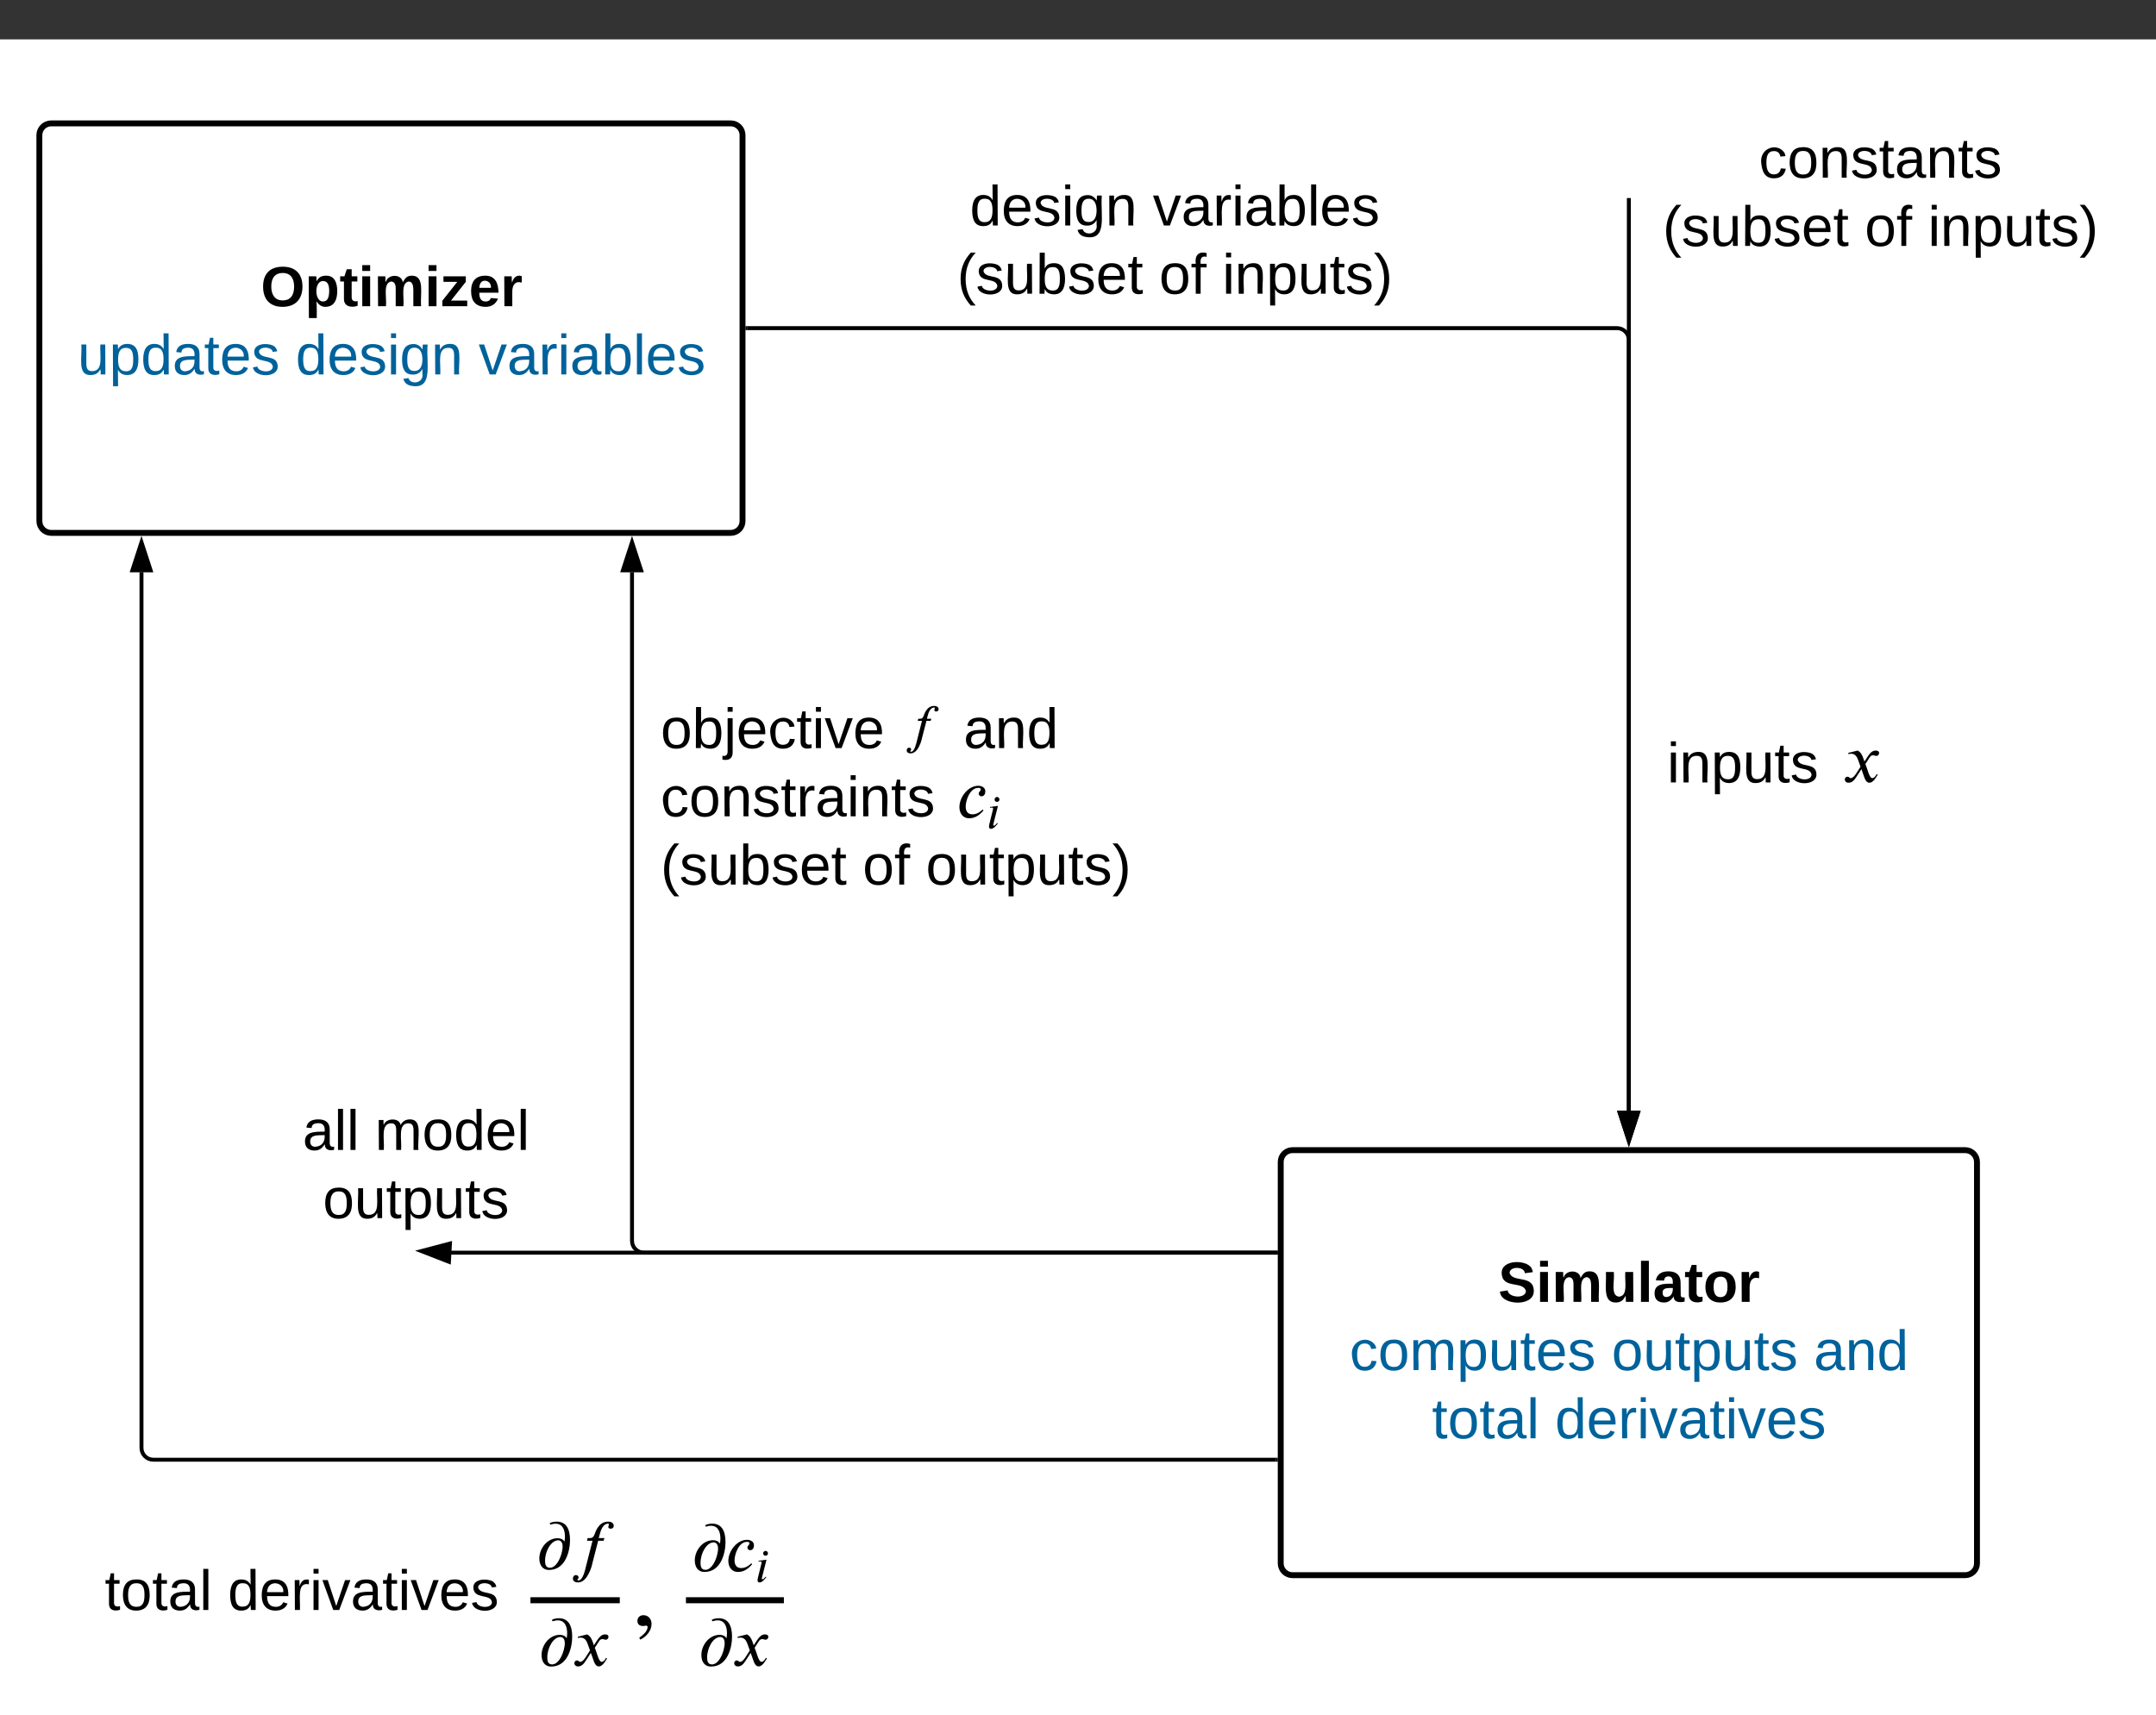 <svg xmlns="http://www.w3.org/2000/svg" xmlns:xlink="http://www.w3.org/1999/xlink" xmlns:lucid="lucid" width="1095.44" height="871.64"><rect width="100%" height="100%" fill="#333333" stroke="none"/><g transform="translate(1602.56 20)" lucid:page-tab-id="0_0"><path d="M-1696 0H64v1360h-1760z" fill="#fff"/><path d="M-1582.56 48.7c0-3.32 2.7-6 6-6h345.27c3.33 0 6 2.68 6 6V244.8c0 3.3-2.67 6-6 6h-345.26c-3.3 0-6-2.7-6-6z" stroke="#000" stroke-width="3" fill-opacity="0"/><use xlink:href="#a" transform="matrix(1,0,0,1,-1570.56,54.691) translate(100.475 80.924)"/><use xlink:href="#b" transform="matrix(1,0,0,1,-1570.56,54.691) translate(7.469 115.59)"/><use xlink:href="#c" transform="matrix(1,0,0,1,-1570.56,54.691) translate(118.21 115.59)"/><use xlink:href="#d" transform="matrix(1,0,0,1,-1570.56,54.691) translate(211.216 115.59)"/><path d="M-951.84 570.48c0-3.3 2.68-6 6-6h341.76c3.3 0 6 2.7 6 6v204c0 3.3-2.7 6-6 6h-341.76c-3.32 0-6-2.7-6-6z" stroke="#000" stroke-width="3" fill-opacity="0"/><use xlink:href="#e" transform="matrix(1,0,0,1,-939.842,576.48) translate(98.515 65.111)"/><use xlink:href="#f" transform="matrix(1,0,0,1,-939.842,576.48) translate(23.003 99.778)"/><use xlink:href="#g" transform="matrix(1,0,0,1,-939.842,576.48) translate(156.133 99.778)"/><use xlink:href="#h" transform="matrix(1,0,0,1,-939.842,576.48) translate(258.849 99.778)"/><use xlink:href="#i" transform="matrix(1,0,0,1,-939.842,576.48) translate(64.852 134.444)"/><use xlink:href="#j" transform="matrix(1,0,0,1,-939.842,576.48) translate(127.364 134.444)"/><path d="M-1222.8 146.76h441.84c3.3 0 6 2.68 6 6v391.72" stroke="#000" stroke-width="2" fill="none"/><path d="M-1222.76 147.76h-1.03v-2h1.04"/><path d="M-774.96 559.74l-4.64-14.26h9.27z" stroke="#000" stroke-width="2"/><path d="M-954.34 616.58h-321.1c-3.3 0-6-2.68-6-6V270.82" stroke="#000" stroke-width="2" fill="none"/><path d="M-953.34 617.58h-1.03v-2h1.03"/><path d="M-1281.44 255.56l4.64 14.26h-9.27z" stroke="#000" stroke-width="2"/><path d="M-774.96 81.64v462.84M-774.96 81.67v-1.03" stroke="#000" stroke-width="2" fill="none"/><path d="M-774.96 559.74l-4.64-14.26h9.27z" stroke="#000" stroke-width="2"/><path d="M-1339.2 748.46h141.13v83.18h-141.12z" fill-opacity="0"/><path d="M-1333.05 794.75h45.4v-3.06h-45.4zM-1322.93 754.82l-.36-.72c1.02-.62 2.32-.83 3.55-.83 4.56 0 6.8 3.25 6.8 9.4 0 5.35-2.2 15.15-10.67 15.15-3.54 0-4.92-2.8-4.92-5.86 0-5.1 4.02-10.27 9.3-10.27 1.15 0 2.7.4 3.47 1.73.14-.8.25-1.67.25-2.54 0-3.2-1.05-6.55-4.74-6.55-.97 0-1.77.18-2.67.47m6.22 11.06c0-2.35-1.24-3.1-2.22-3.1-3.58 0-6.7 5.38-6.7 10.4 0 1.38.16 3.55 2.43 3.55 2.8 0 4.93-3.6 5.94-7.3.33-1.2.55-2.43.55-3.55M-1304 761.62h1.35c2.28 0 2.1-2.8 3.65-5.1 1.12-1.7 2.68-3.25 5.43-3.25 1.8 0 2.85.86 2.85 2.13 0 1-.76 1.45-1.48 1.45-1 0-1.27-.4-1.27-.9s.33-1.06.33-1.35c0-.18-.1-.3-.54-.3-1.8 0-3.22 1.97-3.98 4.8l-.7 2.52h2.9l-.43 1.37h-2.74l-2.85 11.06c-.24.97-.53 2.35-1.08 3.68-1.2 3-3.14 6.44-6.32 6.44-1.74 0-2.6-.87-2.6-1.95 0-.87.5-1.78 1.55-1.78.97 0 1.34.66 1.34 1.2 0 .7-.6.72-.6 1.16 0 .22.22.33.55.33 2.35 0 3.43-5.7 3.98-7.77l3.14-12.37h-2.78M-1321.8 803.9l-.37-.7c1-.62 2.32-.84 3.54-.84 4.56 0 6.8 3.25 6.8 9.4 0 5.35-2.2 15.15-10.66 15.15-3.54 0-4.9-2.77-4.9-5.85 0-5.1 4-10.27 9.28-10.27 1.16 0 2.7.4 3.47 1.74.15-.8.25-1.66.25-2.53 0-3.2-1.04-6.56-4.73-6.56-.98 0-1.77.2-2.68.47m6.2 11.08c0-2.35-1.22-3.1-2.2-3.1-3.57 0-6.68 5.38-6.68 10.4 0 1.38.14 3.54 2.42 3.54 2.78 0 4.92-3.6 5.93-7.3.32-1.2.54-2.42.54-3.54M-1300.8 816.1l1.63-2.5c.94-1.44 2.2-3.03 4-3.03 1.17 0 1.78.43 1.78 1.2 0 .68-.46 1.5-1.4 1.5-.8 0-.98-.32-1.6-.32-1.07 0-1.47.58-1.98 1.38l-2 3.07c1.1 2.24 1.93 7.12 3.56 7.12.57 0 1.44-.5 2.2-2.06l.5.36c-.43.55-2.05 4.02-4.15 4.02-1.48 0-2.17-1.5-2.64-2.8l-1.46-4.07-2.27 3.54c-1.16 1.78-2.2 3.34-4.23 3.34-1.3 0-1.88-.9-1.88-1.7 0-.58.47-1.34 1.37-1.34.94 0 .8.72 1.7.72.43 0 1.37-.36 2.53-2.13l2.35-3.66-1.18-3.33c-.62-1.72-1.56-3.2-3.55-3.2-.47 0-1 .07-1.37.2l-.1-.64 4.76-1.2c1.6.87 2.28 2.36 2.72 3.55M-1277.26 813.22l-.5-.98c2.8-1.9 4.24-3.78 4.24-5.47 0-.36-.3-.66-.72-.66-.4 0-.92.2-1.48.2-1.9 0-2.97-.86-2.97-2.6 0-1.74 1.24-2.9 3.08-2.9 2.3 0 4.1 1.78 4.1 4.44 0 3.07-2.2 6.3-5.74 7.98M-1254.04 794.75h49.76v-3.06h-49.76zM-1243.92 755.84l-.36-.72c1-.6 2.3-.83 3.54-.83 4.56 0 6.8 3.24 6.8 9.4 0 5.34-2.2 15.14-10.67 15.14-3.55 0-4.93-2.8-4.93-5.86 0-5.1 4.02-10.27 9.3-10.27 1.15 0 2.7.4 3.47 1.75.14-.8.25-1.66.25-2.53 0-3.18-1.06-6.55-4.75-6.55-.97 0-1.77.18-2.67.47m6.22 11.07c0-2.34-1.23-3.1-2.2-3.1-3.6 0-6.7 5.38-6.7 10.4 0 1.38.15 3.55 2.43 3.55 2.78 0 4.9-3.6 5.93-7.3.32-1.2.54-2.42.54-3.54M-1220.82 774.43l.44.47c-1.85 2.17-4.1 3.94-7.16 3.94-3.5 0-4.96-2.82-4.96-5.6 0-5.07 4.38-10.74 9.5-10.74 1.82 0 3.52.97 3.52 2.74 0 1.38-.58 2.53-1.95 2.53-.94 0-1.38-.75-1.38-1.37 0-.87 1.04-1.3 1.04-2.1 0-.43-.36-.76-1.23-.76-4.3 0-6.35 6.48-6.35 9.37 0 3.15 1.77 3.95 3.4 3.95 2.2 0 3.87-1.2 5.13-2.42M-1212.36 769.4c0 .68-.56 1.2-1.23 1.2-.73 0-1.22-.52-1.22-1.2 0-.62.5-1.26 1.23-1.26.68 0 1.24.64 1.24 1.27m-.77 3.2l-2.35 9.32c-.03.15-.03.25-.03.36 0 .18.15.25.33.25.56 0 .7-.3 1.63-1.3l.33.25c-.9 1.15-2.18 2.7-3.43 2.7-.72 0-1.02-.5-1.02-1.2 0-.3 0-.78 2.02-8.63.02-.05.05-.23.05-.3 0-.44-.2-.57-.8-.57-.23 0-.53.05-.7.1l-.1-.4M-1240.6 803.9l-.36-.7c1-.62 2.32-.84 3.54-.84 4.56 0 6.8 3.25 6.8 9.4 0 5.35-2.2 15.15-10.66 15.15-3.55 0-4.92-2.77-4.92-5.85 0-5.1 4-10.27 9.3-10.27 1.15 0 2.7.4 3.46 1.74.15-.8.25-1.66.25-2.53 0-3.2-1.03-6.56-4.72-6.56-.98 0-1.77.2-2.68.47m6.22 11.08c0-2.35-1.23-3.1-2.2-3.1-3.58 0-6.7 5.38-6.7 10.4 0 1.38.15 3.54 2.43 3.54 2.78 0 4.92-3.6 5.93-7.3.32-1.2.54-2.42.54-3.54M-1219.6 816.1l1.64-2.5c.94-1.44 2.2-3.03 4-3.03 1.17 0 1.78.43 1.78 1.2 0 .68-.47 1.5-1.4 1.5-.8 0-1-.32-1.6-.32-1.08 0-1.48.58-2 1.38l-1.98 3.07c1.1 2.24 1.92 7.12 3.55 7.12.56 0 1.43-.5 2.2-2.06l.5.36c-.44.55-2.06 4.02-4.16 4.02-1.48 0-2.17-1.5-2.64-2.8l-1.45-4.07-2.27 3.54c-1.16 1.78-2.2 3.34-4.23 3.34-1.3 0-1.88-.9-1.88-1.7 0-.58.47-1.34 1.37-1.34.94 0 .8.72 1.7.72.43 0 1.37-.36 2.53-2.13l2.35-3.66-1.2-3.33c-.6-1.72-1.55-3.2-3.54-3.2-.47 0-1 .07-1.37.2l-.1-.64 4.77-1.2c1.6.87 2.28 2.36 2.72 3.55"/><path d="M-954.34 721.8h-570.33c-3.3 0-6-2.7-6-6V270.8" stroke="#000" stroke-width="2" fill="none"/><path d="M-953.34 722.8h-1.03v-2h1.03"/><path d="M-1530.67 255.56l4.64 14.26h-9.27z" stroke="#000" stroke-width="2"/><path d="M-1559.2 776.05c0-3.3 2.7-6 6-6h208c3.33 0 6 2.7 6 6v28c0 3.3-2.67 6-6 6h-208c-3.3 0-6-2.7-6-6z" stroke="#000" stroke-opacity="0" stroke-width="3" fill-opacity="0"/><use xlink:href="#k" transform="matrix(1,0,0,1,-1554.188,775.049) translate(4.852 23.111)"/><use xlink:href="#l" transform="matrix(1,0,0,1,-1554.188,775.049) translate(67.364 23.111)"/><path d="M-1475.68 542.26c0-3.32 2.7-6 6-6h156c3.33 0 6 2.68 6 6v67.33c0 3.3-2.67 6-6 6h-156c-3.3 0-6-2.7-6-6z" stroke="#000" stroke-opacity="0" stroke-width="3" fill-opacity="0"/><use xlink:href="#m" transform="matrix(1,0,0,1,-1470.68,541.256) translate(21.883 23.111)"/><use xlink:href="#n" transform="matrix(1,0,0,1,-1470.68,541.256) translate(58.636 23.111)"/><use xlink:href="#o" transform="matrix(1,0,0,1,-1470.68,541.256) translate(32.154 57.778)"/><path d="M-1125.64 72.48c0-3.3 2.7-6 6-6h228c3.32 0 6 2.7 6 6v60.42c0 3.3-2.68 6-6 6h-228c-3.3 0-6-2.7-6-6z" stroke="#000" stroke-opacity="0" stroke-width="3" fill-opacity="0"/><use xlink:href="#p" transform="matrix(1,0,0,1,-1120.637,71.48) translate(10.84 23.111)"/><use xlink:href="#q" transform="matrix(1,0,0,1,-1120.637,71.48) translate(103.846 23.111)"/><use xlink:href="#r" transform="matrix(1,0,0,1,-1120.637,71.48) translate(4.38 57.778)"/><use xlink:href="#s" transform="matrix(1,0,0,1,-1120.637,71.48) translate(107.015 57.778)"/><use xlink:href="#t" transform="matrix(1,0,0,1,-1120.637,71.48) translate(139.114 57.778)"/><path d="M-767.12 6c0-3.3 2.68-6 6-6h228c3.3 0 6 2.7 6 6v148c0 3.3-2.7 6-6 6h-228c-3.32 0-6-2.7-6-6z" stroke="#000" stroke-opacity="0" stroke-width="3" fill-opacity="0"/><use xlink:href="#u" transform="matrix(1,0,0,1,-762.122,5) translate(53.21 65.299)"/><use xlink:href="#v" transform="matrix(1,0,0,1,-762.122,5) translate(4.38 99.965)"/><use xlink:href="#s" transform="matrix(1,0,0,1,-762.122,5) translate(107.015 99.965)"/><use xlink:href="#t" transform="matrix(1,0,0,1,-762.122,5) translate(139.114 99.965)"/><path d="M-757.04 355.5c0-3.3 2.68-6 6-6h68c3.3 0 6 2.7 6 6v28c0 3.32-2.7 6-6 6h-68c-3.32 0-6-2.68-6-6z" stroke="#000" stroke-opacity="0" stroke-width="3" fill-opacity="0"/><g><use xlink:href="#w" transform="matrix(1,0,0,1,-752.042,354.507) translate(-3.478 23.111)"/></g><path d="M-666.32 356.97h20v25.08h-20z" fill-opacity="0"/><path d="M-655.24 366.98l1.63-2.5c.94-1.46 2.2-3.06 4.03-3.06 1.16 0 1.78.44 1.78 1.2 0 .7-.47 1.52-1.4 1.52-.8 0-1-.32-1.6-.32-1.1 0-1.5.58-2 1.38l-2 3.1c1.1 2.24 1.92 7.14 3.56 7.14.58 0 1.45-.5 2.2-2.07l.52.37c-.44.54-2.07 4.03-4.18 4.03-1.5 0-2.18-1.5-2.65-2.8l-1.45-4.1-2.3 3.56c-1.15 1.78-2.2 3.34-4.24 3.34-1.3 0-1.9-.9-1.9-1.7 0-.6.48-1.35 1.4-1.35.93 0 .8.72 1.7.72.43 0 1.38-.36 2.54-2.14l2.36-3.67-1.2-3.34c-.62-1.76-1.56-3.25-3.56-3.25-.47 0-1.02.08-1.38.22l-.1-.65 4.8-1.2c1.6.87 2.28 2.36 2.7 3.56"/><path d="M-954.34 616.58h-419.83" stroke="#000" stroke-width="2" fill="none"/><path d="M-953.34 617.58h-1.03v-2h1.03"/><path d="M-1388.44 615.77l14.5-3.82-.52 9.26z" stroke="#000" stroke-width="2"/><path d="M-1271.9 321.3c0-3.3 2.7-6 6-6h348c3.33 0 6 2.7 6 6V452.5c0 3.3-2.67 6-6 6h-348c-3.3 0-6-2.7-6-6z" stroke="#000" stroke-opacity="0" stroke-width="3" fill-opacity="0"/><g><use xlink:href="#x" transform="matrix(1,0,0,1,-1266.886,320.31) translate(0 39.861)"/><use xlink:href="#y" transform="matrix(1,0,0,1,-1266.886,320.31) translate(153.914 39.861)"/><use xlink:href="#z" transform="matrix(1,0,0,1,-1266.886,320.31) translate(0 74.528)"/><use xlink:href="#v" transform="matrix(1,0,0,1,-1266.886,320.31) translate(0 109.194)"/><use xlink:href="#s" transform="matrix(1,0,0,1,-1266.886,320.31) translate(102.636 109.194)"/><use xlink:href="#A" transform="matrix(1,0,0,1,-1266.886,320.31) translate(134.735 109.194)"/></g><path d="M-1143 336.4h17.36v30.04H-1143z" fill-opacity="0"/><path d="M-1136 345.26h1.04c1.78 0 1.64-2.17 2.85-3.98.86-1.32 2.08-2.54 4.22-2.54 1.4 0 2.23.68 2.23 1.67 0 .8-.6 1.14-1.16 1.14-.8 0-1-.3-1-.7 0-.4.26-.83.26-1.05 0-.15-.1-.24-.42-.24-1.42 0-2.52 1.52-3.1 3.73l-.54 1.96h2.25l-.34 1.07h-2.13l-2.23 8.63c-.2.77-.42 1.84-.84 2.88-.93 2.34-2.46 5.02-4.94 5.02-1.35 0-2.03-.67-2.03-1.52 0-.68.4-1.38 1.2-1.38.77 0 1.06.5 1.06.93 0 .52-.47.55-.47.9 0 .16.17.24.43.24 1.83 0 2.68-4.45 3.1-6.06l2.45-9.65h-2.16"/><path d="M-1116.56 374.83h26.9v29.8h-26.9z" fill-opacity="0"/><path d="M-1103.3 391.37l.45.48c-1.87 2.2-4.13 3.98-7.24 3.98-3.54 0-5-2.85-5-5.67 0-5.1 4.42-10.85 9.6-10.85 1.84 0 3.56 1 3.56 2.8 0 1.38-.6 2.55-1.97 2.55-.96 0-1.4-.77-1.4-1.4 0-.87 1.06-1.3 1.06-2.1 0-.45-.37-.78-1.25-.78-4.33 0-6.42 6.54-6.42 9.47 0 3.17 1.8 3.98 3.44 3.98 2.23 0 3.9-1.2 5.2-2.45M-1094.75 386.3c0 .68-.57 1.2-1.24 1.2-.74 0-1.23-.52-1.23-1.2 0-.64.5-1.3 1.24-1.3.68 0 1.25.66 1.25 1.3m-.78 3.24l-2.37 9.4c-.03.16-.03.26-.03.36 0 .18.15.26.34.26.57 0 .73-.3 1.66-1.32l.34.26c-.9 1.16-2.2 2.7-3.47 2.7-.72 0-1.03-.48-1.03-1.17 0-.3 0-.8 2.04-8.74.03-.06.05-.24.05-.32 0-.44-.2-.57-.8-.57-.24 0-.55.07-.73.12l-.08-.42"/><defs><path d="M140-251c80 0 125 45 125 126S219 4 139 4C58 4 15-44 15-125s44-126 125-126zm-1 214c52 0 73-35 73-88 0-50-21-86-72-86-52 0-73 35-73 86s22 88 72 88" id="B"/><path d="M135-194c53 0 70 44 70 98 0 56-19 98-73 100-31 1-45-17-59-34 3 33 2 69 2 105H25l-1-265h48c2 10 0 23 3 31 11-24 29-35 60-35zM114-30c33 0 39-31 40-66 0-38-9-64-40-64-56 0-55 130 0 130" id="C"/><path d="M115-3C79 11 28 4 28-45v-112H4v-33h27l15-45h31v45h36v33H77v99c-1 23 16 31 38 25v30" id="D"/><path d="M25-224v-37h50v37H25zM25 0v-190h50V0H25" id="E"/><path d="M220-157c-53 9-28 100-34 157h-49v-107c1-27-5-49-29-50C55-147 81-57 75 0H25l-1-190h47c2 12-1 28 3 38 10-53 101-56 108 0 13-22 24-43 59-42 82 1 51 116 57 194h-49v-107c-1-25-5-48-29-50" id="F"/><path d="M12 0v-35l95-120H19v-35h142v35L67-36h103V0H12" id="G"/><path d="M185-48c-13 30-37 53-82 52C43 2 14-33 14-96s30-98 90-98c62 0 83 45 84 108H66c0 31 8 55 39 56 18 0 30-7 34-22zm-45-69c5-46-57-63-70-21-2 6-4 13-4 21h74" id="H"/><path d="M135-150c-39-12-60 13-60 57V0H25l-1-190h47c2 13-1 29 3 40 6-28 27-53 61-41v41" id="I"/><g id="a"><use transform="matrix(0.08,0,0,0.08,0,0)" xlink:href="#B"/><use transform="matrix(0.08,0,0,0.08,22.469,0)" xlink:href="#C"/><use transform="matrix(0.08,0,0,0.08,40.043,0)" xlink:href="#D"/><use transform="matrix(0.08,0,0,0.08,49.593,0)" xlink:href="#E"/><use transform="matrix(0.08,0,0,0.08,57.617,0)" xlink:href="#F"/><use transform="matrix(0.08,0,0,0.08,83.296,0)" xlink:href="#E"/><use transform="matrix(0.08,0,0,0.08,91.321,0)" xlink:href="#G"/><use transform="matrix(0.08,0,0,0.08,105.765,0)" xlink:href="#H"/><use transform="matrix(0.08,0,0,0.08,121.815,0)" xlink:href="#I"/></g><path fill="#00629b" d="M84 4C-5 8 30-112 23-190h32v120c0 31 7 50 39 49 72-2 45-101 50-169h31l1 190h-30c-1-10 1-25-2-33-11 22-28 36-60 37" id="J"/><path fill="#00629b" d="M115-194c55 1 70 41 70 98S169 2 115 4C84 4 66-9 55-30l1 105H24l-1-265h31l2 30c10-21 28-34 59-34zm-8 174c40 0 45-34 45-75s-6-73-45-74c-42 0-51 32-51 76 0 43 10 73 51 73" id="K"/><path fill="#00629b" d="M85-194c31 0 48 13 60 33l-1-100h32l1 261h-30c-2-10 0-23-3-31C134-8 116 4 85 4 32 4 16-35 15-94c0-66 23-100 70-100zm9 24c-40 0-46 34-46 75 0 40 6 74 45 74 42 0 51-32 51-76 0-42-9-74-50-73" id="L"/><path fill="#00629b" d="M141-36C126-15 110 5 73 4 37 3 15-17 15-53c-1-64 63-63 125-63 3-35-9-54-41-54-24 1-41 7-42 31l-33-3c5-37 33-52 76-52 45 0 72 20 72 64v82c-1 20 7 32 28 27v20c-31 9-61-2-59-35zM48-53c0 20 12 33 32 33 41-3 63-29 60-74-43 2-92-5-92 41" id="M"/><path fill="#00629b" d="M59-47c-2 24 18 29 38 22v24C64 9 27 4 27-40v-127H5v-23h24l9-43h21v43h35v23H59v120" id="N"/><path fill="#00629b" d="M100-194c63 0 86 42 84 106H49c0 40 14 67 53 68 26 1 43-12 49-29l28 8c-11 28-37 45-77 45C44 4 14-33 15-96c1-61 26-98 85-98zm52 81c6-60-76-77-97-28-3 7-6 17-6 28h103" id="O"/><path fill="#00629b" d="M135-143c-3-34-86-38-87 0 15 53 115 12 119 90S17 21 10-45l28-5c4 36 97 45 98 0-10-56-113-15-118-90-4-57 82-63 122-42 12 7 21 19 24 35" id="P"/><g id="b"><use transform="matrix(0.08,0,0,0.08,0,0)" xlink:href="#J"/><use transform="matrix(0.08,0,0,0.08,16.049,0)" xlink:href="#K"/><use transform="matrix(0.08,0,0,0.08,32.099,0)" xlink:href="#L"/><use transform="matrix(0.08,0,0,0.08,48.148,0)" xlink:href="#M"/><use transform="matrix(0.08,0,0,0.08,64.198,0)" xlink:href="#N"/><use transform="matrix(0.08,0,0,0.08,72.222,0)" xlink:href="#O"/><use transform="matrix(0.08,0,0,0.08,88.272,0)" xlink:href="#P"/></g><path fill="#00629b" d="M24-231v-30h32v30H24zM24 0v-190h32V0H24" id="Q"/><path fill="#00629b" d="M177-190C167-65 218 103 67 71c-23-6-38-20-44-43l32-5c15 47 100 32 89-28v-30C133-14 115 1 83 1 29 1 15-40 15-95c0-56 16-97 71-98 29-1 48 16 59 35 1-10 0-23 2-32h30zM94-22c36 0 50-32 50-73 0-42-14-75-50-75-39 0-46 34-46 75s6 73 46 73" id="R"/><path fill="#00629b" d="M117-194c89-4 53 116 60 194h-32v-121c0-31-8-49-39-48C34-167 62-67 57 0H25l-1-190h30c1 10-1 24 2 32 11-22 29-35 61-36" id="S"/><g id="c"><use transform="matrix(0.08,0,0,0.08,0,0)" xlink:href="#L"/><use transform="matrix(0.08,0,0,0.08,16.049,0)" xlink:href="#O"/><use transform="matrix(0.08,0,0,0.08,32.099,0)" xlink:href="#P"/><use transform="matrix(0.08,0,0,0.08,46.543,0)" xlink:href="#Q"/><use transform="matrix(0.08,0,0,0.08,52.883,0)" xlink:href="#R"/><use transform="matrix(0.08,0,0,0.08,68.932,0)" xlink:href="#S"/></g><path fill="#00629b" d="M108 0H70L1-190h34L89-25l56-165h34" id="T"/><path fill="#00629b" d="M114-163C36-179 61-72 57 0H25l-1-190h30c1 12-1 29 2 39 6-27 23-49 58-41v29" id="U"/><path fill="#00629b" d="M115-194c53 0 69 39 70 98 0 66-23 100-70 100C84 3 66-7 56-30L54 0H23l1-261h32v101c10-23 28-34 59-34zm-8 174c40 0 45-34 45-75 0-40-5-75-45-74-42 0-51 32-51 76 0 43 10 73 51 73" id="V"/><path fill="#00629b" d="M24 0v-261h32V0H24" id="W"/><g id="d"><use transform="matrix(0.08,0,0,0.08,0,0)" xlink:href="#T"/><use transform="matrix(0.08,0,0,0.08,14.444,0)" xlink:href="#M"/><use transform="matrix(0.08,0,0,0.08,30.494,0)" xlink:href="#U"/><use transform="matrix(0.08,0,0,0.08,40.043,0)" xlink:href="#Q"/><use transform="matrix(0.08,0,0,0.08,46.383,0)" xlink:href="#M"/><use transform="matrix(0.08,0,0,0.08,62.432,0)" xlink:href="#V"/><use transform="matrix(0.08,0,0,0.08,78.481,0)" xlink:href="#W"/><use transform="matrix(0.08,0,0,0.08,84.821,0)" xlink:href="#O"/><use transform="matrix(0.08,0,0,0.08,100.87,0)" xlink:href="#P"/></g><path d="M169-182c-1-43-94-46-97-3 18 66 151 10 154 114 3 95-165 93-204 36-6-8-10-19-12-30l50-8c3 46 112 56 116 5-17-69-150-10-154-114-4-87 153-88 188-35 5 8 8 18 10 28" id="X"/><path d="M85 4C-2 5 27-109 22-190h50c7 57-23 150 33 157 60-5 35-97 40-157h50l1 190h-47c-2-12 1-28-3-38-12 25-28 42-61 42" id="Y"/><path d="M25 0v-261h50V0H25" id="Z"/><path d="M133-34C117-15 103 5 69 4 32 3 11-16 11-54c-1-60 55-63 116-61 1-26-3-47-28-47-18 1-26 9-28 27l-52-2c7-38 36-58 82-57s74 22 75 68l1 82c-1 14 12 18 25 15v27c-30 8-71 5-69-32zm-48 3c29 0 43-24 42-57-32 0-66-3-65 30 0 17 8 27 23 27" id="aa"/><path d="M110-194c64 0 96 36 96 99 0 64-35 99-97 99-61 0-95-36-95-99 0-62 34-99 96-99zm-1 164c35 0 45-28 45-65 0-40-10-65-43-65-34 0-45 26-45 65 0 36 10 65 43 65" id="ab"/><g id="e"><use transform="matrix(0.08,0,0,0.08,0,0)" xlink:href="#X"/><use transform="matrix(0.08,0,0,0.08,19.259,0)" xlink:href="#E"/><use transform="matrix(0.08,0,0,0.08,27.284,0)" xlink:href="#F"/><use transform="matrix(0.08,0,0,0.08,52.963,0)" xlink:href="#Y"/><use transform="matrix(0.08,0,0,0.08,70.537,0)" xlink:href="#Z"/><use transform="matrix(0.08,0,0,0.08,78.562,0)" xlink:href="#aa"/><use transform="matrix(0.08,0,0,0.08,94.611,0)" xlink:href="#D"/><use transform="matrix(0.08,0,0,0.08,104.16,0)" xlink:href="#ab"/><use transform="matrix(0.08,0,0,0.08,121.735,0)" xlink:href="#I"/></g><path fill="#00629b" d="M96-169c-40 0-48 33-48 73s9 75 48 75c24 0 41-14 43-38l32 2c-6 37-31 61-74 61-59 0-76-41-82-99-10-93 101-131 147-64 4 7 5 14 7 22l-32 3c-4-21-16-35-41-35" id="ac"/><path fill="#00629b" d="M100-194c62-1 85 37 85 99 1 63-27 99-86 99S16-35 15-95c0-66 28-99 85-99zM99-20c44 1 53-31 53-75 0-43-8-75-51-75s-53 32-53 75 10 74 51 75" id="ad"/><path fill="#00629b" d="M210-169c-67 3-38 105-44 169h-31v-121c0-29-5-50-35-48C34-165 62-65 56 0H25l-1-190h30c1 10-1 24 2 32 10-44 99-50 107 0 11-21 27-35 58-36 85-2 47 119 55 194h-31v-121c0-29-5-49-35-48" id="ae"/><g id="f"><use transform="matrix(0.08,0,0,0.08,0,0)" xlink:href="#ac"/><use transform="matrix(0.08,0,0,0.08,14.444,0)" xlink:href="#ad"/><use transform="matrix(0.08,0,0,0.08,30.494,0)" xlink:href="#ae"/><use transform="matrix(0.08,0,0,0.08,54.488,0)" xlink:href="#K"/><use transform="matrix(0.08,0,0,0.08,70.537,0)" xlink:href="#J"/><use transform="matrix(0.08,0,0,0.08,86.586,0)" xlink:href="#N"/><use transform="matrix(0.08,0,0,0.08,94.611,0)" xlink:href="#O"/><use transform="matrix(0.08,0,0,0.08,110.66,0)" xlink:href="#P"/></g><g id="g"><use transform="matrix(0.08,0,0,0.08,0,0)" xlink:href="#ad"/><use transform="matrix(0.08,0,0,0.08,16.049,0)" xlink:href="#J"/><use transform="matrix(0.08,0,0,0.08,32.099,0)" xlink:href="#N"/><use transform="matrix(0.08,0,0,0.08,40.123,0)" xlink:href="#K"/><use transform="matrix(0.08,0,0,0.08,56.173,0)" xlink:href="#J"/><use transform="matrix(0.08,0,0,0.08,72.222,0)" xlink:href="#N"/><use transform="matrix(0.08,0,0,0.08,80.247,0)" xlink:href="#P"/></g><g id="h"><use transform="matrix(0.08,0,0,0.08,0,0)" xlink:href="#M"/><use transform="matrix(0.08,0,0,0.08,16.049,0)" xlink:href="#S"/><use transform="matrix(0.08,0,0,0.08,32.099,0)" xlink:href="#L"/></g><g id="i"><use transform="matrix(0.08,0,0,0.08,0,0)" xlink:href="#N"/><use transform="matrix(0.08,0,0,0.08,8.025,0)" xlink:href="#ad"/><use transform="matrix(0.08,0,0,0.08,24.074,0)" xlink:href="#N"/><use transform="matrix(0.08,0,0,0.08,32.099,0)" xlink:href="#M"/><use transform="matrix(0.08,0,0,0.08,48.148,0)" xlink:href="#W"/></g><g id="j"><use transform="matrix(0.08,0,0,0.08,0,0)" xlink:href="#L"/><use transform="matrix(0.08,0,0,0.08,16.049,0)" xlink:href="#O"/><use transform="matrix(0.08,0,0,0.08,32.099,0)" xlink:href="#U"/><use transform="matrix(0.08,0,0,0.08,41.648,0)" xlink:href="#Q"/><use transform="matrix(0.08,0,0,0.08,47.988,0)" xlink:href="#T"/><use transform="matrix(0.08,0,0,0.08,62.432,0)" xlink:href="#M"/><use transform="matrix(0.08,0,0,0.08,78.481,0)" xlink:href="#N"/><use transform="matrix(0.08,0,0,0.08,86.506,0)" xlink:href="#Q"/><use transform="matrix(0.08,0,0,0.08,92.846,0)" xlink:href="#T"/><use transform="matrix(0.08,0,0,0.08,107.29,0)" xlink:href="#O"/><use transform="matrix(0.08,0,0,0.08,123.34,0)" xlink:href="#P"/></g><path d="M59-47c-2 24 18 29 38 22v24C64 9 27 4 27-40v-127H5v-23h24l9-43h21v43h35v23H59v120" id="af"/><path d="M100-194c62-1 85 37 85 99 1 63-27 99-86 99S16-35 15-95c0-66 28-99 85-99zM99-20c44 1 53-31 53-75 0-43-8-75-51-75s-53 32-53 75 10 74 51 75" id="ag"/><path d="M141-36C126-15 110 5 73 4 37 3 15-17 15-53c-1-64 63-63 125-63 3-35-9-54-41-54-24 1-41 7-42 31l-33-3c5-37 33-52 76-52 45 0 72 20 72 64v82c-1 20 7 32 28 27v20c-31 9-61-2-59-35zM48-53c0 20 12 33 32 33 41-3 63-29 60-74-43 2-92-5-92 41" id="ah"/><path d="M24 0v-261h32V0H24" id="ai"/><g id="k"><use transform="matrix(0.08,0,0,0.08,0,0)" xlink:href="#af"/><use transform="matrix(0.08,0,0,0.08,8.025,0)" xlink:href="#ag"/><use transform="matrix(0.08,0,0,0.08,24.074,0)" xlink:href="#af"/><use transform="matrix(0.08,0,0,0.08,32.099,0)" xlink:href="#ah"/><use transform="matrix(0.08,0,0,0.08,48.148,0)" xlink:href="#ai"/></g><path d="M85-194c31 0 48 13 60 33l-1-100h32l1 261h-30c-2-10 0-23-3-31C134-8 116 4 85 4 32 4 16-35 15-94c0-66 23-100 70-100zm9 24c-40 0-46 34-46 75 0 40 6 74 45 74 42 0 51-32 51-76 0-42-9-74-50-73" id="aj"/><path d="M100-194c63 0 86 42 84 106H49c0 40 14 67 53 68 26 1 43-12 49-29l28 8c-11 28-37 45-77 45C44 4 14-33 15-96c1-61 26-98 85-98zm52 81c6-60-76-77-97-28-3 7-6 17-6 28h103" id="ak"/><path d="M114-163C36-179 61-72 57 0H25l-1-190h30c1 12-1 29 2 39 6-27 23-49 58-41v29" id="al"/><path d="M24-231v-30h32v30H24zM24 0v-190h32V0H24" id="am"/><path d="M108 0H70L1-190h34L89-25l56-165h34" id="an"/><path d="M135-143c-3-34-86-38-87 0 15 53 115 12 119 90S17 21 10-45l28-5c4 36 97 45 98 0-10-56-113-15-118-90-4-57 82-63 122-42 12 7 21 19 24 35" id="ao"/><g id="l"><use transform="matrix(0.08,0,0,0.08,0,0)" xlink:href="#aj"/><use transform="matrix(0.08,0,0,0.08,16.049,0)" xlink:href="#ak"/><use transform="matrix(0.08,0,0,0.08,32.099,0)" xlink:href="#al"/><use transform="matrix(0.08,0,0,0.08,41.648,0)" xlink:href="#am"/><use transform="matrix(0.08,0,0,0.08,47.988,0)" xlink:href="#an"/><use transform="matrix(0.08,0,0,0.08,62.432,0)" xlink:href="#ah"/><use transform="matrix(0.08,0,0,0.08,78.481,0)" xlink:href="#af"/><use transform="matrix(0.08,0,0,0.08,86.506,0)" xlink:href="#am"/><use transform="matrix(0.08,0,0,0.08,92.846,0)" xlink:href="#an"/><use transform="matrix(0.08,0,0,0.08,107.29,0)" xlink:href="#ak"/><use transform="matrix(0.08,0,0,0.08,123.34,0)" xlink:href="#ao"/></g><g id="m"><use transform="matrix(0.08,0,0,0.08,0,0)" xlink:href="#ah"/><use transform="matrix(0.08,0,0,0.08,16.049,0)" xlink:href="#ai"/><use transform="matrix(0.08,0,0,0.08,22.389,0)" xlink:href="#ai"/></g><path d="M210-169c-67 3-38 105-44 169h-31v-121c0-29-5-50-35-48C34-165 62-65 56 0H25l-1-190h30c1 10-1 24 2 32 10-44 99-50 107 0 11-21 27-35 58-36 85-2 47 119 55 194h-31v-121c0-29-5-49-35-48" id="ap"/><g id="n"><use transform="matrix(0.08,0,0,0.08,0,0)" xlink:href="#ap"/><use transform="matrix(0.08,0,0,0.08,23.994,0)" xlink:href="#ag"/><use transform="matrix(0.08,0,0,0.08,40.043,0)" xlink:href="#aj"/><use transform="matrix(0.08,0,0,0.08,56.093,0)" xlink:href="#ak"/><use transform="matrix(0.08,0,0,0.08,72.142,0)" xlink:href="#ai"/></g><path d="M84 4C-5 8 30-112 23-190h32v120c0 31 7 50 39 49 72-2 45-101 50-169h31l1 190h-30c-1-10 1-25-2-33-11 22-28 36-60 37" id="aq"/><path d="M115-194c55 1 70 41 70 98S169 2 115 4C84 4 66-9 55-30l1 105H24l-1-265h31l2 30c10-21 28-34 59-34zm-8 174c40 0 45-34 45-75s-6-73-45-74c-42 0-51 32-51 76 0 43 10 73 51 73" id="ar"/><g id="o"><use transform="matrix(0.08,0,0,0.08,0,0)" xlink:href="#ag"/><use transform="matrix(0.08,0,0,0.08,16.049,0)" xlink:href="#aq"/><use transform="matrix(0.08,0,0,0.08,32.099,0)" xlink:href="#af"/><use transform="matrix(0.08,0,0,0.08,40.123,0)" xlink:href="#ar"/><use transform="matrix(0.08,0,0,0.08,56.173,0)" xlink:href="#aq"/><use transform="matrix(0.08,0,0,0.08,72.222,0)" xlink:href="#af"/><use transform="matrix(0.08,0,0,0.08,80.247,0)" xlink:href="#ao"/></g><path d="M177-190C167-65 218 103 67 71c-23-6-38-20-44-43l32-5c15 47 100 32 89-28v-30C133-14 115 1 83 1 29 1 15-40 15-95c0-56 16-97 71-98 29-1 48 16 59 35 1-10 0-23 2-32h30zM94-22c36 0 50-32 50-73 0-42-14-75-50-75-39 0-46 34-46 75s6 73 46 73" id="as"/><path d="M117-194c89-4 53 116 60 194h-32v-121c0-31-8-49-39-48C34-167 62-67 57 0H25l-1-190h30c1 10-1 24 2 32 11-22 29-35 61-36" id="at"/><g id="p"><use transform="matrix(0.08,0,0,0.08,0,0)" xlink:href="#aj"/><use transform="matrix(0.08,0,0,0.08,16.049,0)" xlink:href="#ak"/><use transform="matrix(0.08,0,0,0.08,32.099,0)" xlink:href="#ao"/><use transform="matrix(0.08,0,0,0.08,46.543,0)" xlink:href="#am"/><use transform="matrix(0.08,0,0,0.08,52.883,0)" xlink:href="#as"/><use transform="matrix(0.08,0,0,0.08,68.932,0)" xlink:href="#at"/></g><path d="M115-194c53 0 69 39 70 98 0 66-23 100-70 100C84 3 66-7 56-30L54 0H23l1-261h32v101c10-23 28-34 59-34zm-8 174c40 0 45-34 45-75 0-40-5-75-45-74-42 0-51 32-51 76 0 43 10 73 51 73" id="au"/><g id="q"><use transform="matrix(0.08,0,0,0.08,0,0)" xlink:href="#an"/><use transform="matrix(0.08,0,0,0.08,14.444,0)" xlink:href="#ah"/><use transform="matrix(0.08,0,0,0.08,30.494,0)" xlink:href="#al"/><use transform="matrix(0.08,0,0,0.08,40.043,0)" xlink:href="#am"/><use transform="matrix(0.08,0,0,0.08,46.383,0)" xlink:href="#ah"/><use transform="matrix(0.08,0,0,0.08,62.432,0)" xlink:href="#au"/><use transform="matrix(0.08,0,0,0.08,78.481,0)" xlink:href="#ai"/><use transform="matrix(0.08,0,0,0.08,84.821,0)" xlink:href="#ak"/><use transform="matrix(0.08,0,0,0.08,100.87,0)" xlink:href="#ao"/></g><path d="M87 75C49 33 22-17 22-94c0-76 28-126 65-167h31c-38 41-64 92-64 168S80 34 118 75H87" id="av"/><g id="r"><use transform="matrix(0.08,0,0,0.08,0,0)" xlink:href="#av"/><use transform="matrix(0.08,0,0,0.08,9.549,0)" xlink:href="#ao"/><use transform="matrix(0.08,0,0,0.08,23.994,0)" xlink:href="#aq"/><use transform="matrix(0.08,0,0,0.08,40.043,0)" xlink:href="#au"/><use transform="matrix(0.08,0,0,0.08,56.093,0)" xlink:href="#ao"/><use transform="matrix(0.08,0,0,0.08,70.537,0)" xlink:href="#ak"/><use transform="matrix(0.08,0,0,0.08,86.586,0)" xlink:href="#af"/></g><path d="M101-234c-31-9-42 10-38 44h38v23H63V0H32v-167H5v-23h27c-7-52 17-82 69-68v24" id="aw"/><g id="s"><use transform="matrix(0.08,0,0,0.08,0,0)" xlink:href="#ag"/><use transform="matrix(0.08,0,0,0.08,16.049,0)" xlink:href="#aw"/></g><path d="M33-261c38 41 65 92 65 168S71 34 33 75H2C39 34 66-17 66-93S39-220 2-261h31" id="ax"/><g id="t"><use transform="matrix(0.08,0,0,0.08,0,0)" xlink:href="#am"/><use transform="matrix(0.08,0,0,0.08,6.34,0)" xlink:href="#at"/><use transform="matrix(0.08,0,0,0.08,22.389,0)" xlink:href="#ar"/><use transform="matrix(0.08,0,0,0.08,38.438,0)" xlink:href="#aq"/><use transform="matrix(0.08,0,0,0.08,54.488,0)" xlink:href="#af"/><use transform="matrix(0.08,0,0,0.08,62.512,0)" xlink:href="#ao"/><use transform="matrix(0.08,0,0,0.08,76.957,0)" xlink:href="#ax"/></g><path d="M96-169c-40 0-48 33-48 73s9 75 48 75c24 0 41-14 43-38l32 2c-6 37-31 61-74 61-59 0-76-41-82-99-10-93 101-131 147-64 4 7 5 14 7 22l-32 3c-4-21-16-35-41-35" id="ay"/><g id="u"><use transform="matrix(0.08,0,0,0.08,0,0)" xlink:href="#ay"/><use transform="matrix(0.08,0,0,0.08,14.444,0)" xlink:href="#ag"/><use transform="matrix(0.08,0,0,0.08,30.494,0)" xlink:href="#at"/><use transform="matrix(0.08,0,0,0.08,46.543,0)" xlink:href="#ao"/><use transform="matrix(0.08,0,0,0.08,60.988,0)" xlink:href="#af"/><use transform="matrix(0.08,0,0,0.08,69.012,0)" xlink:href="#ah"/><use transform="matrix(0.08,0,0,0.08,85.062,0)" xlink:href="#at"/><use transform="matrix(0.08,0,0,0.08,101.111,0)" xlink:href="#af"/><use transform="matrix(0.08,0,0,0.08,109.136,0)" xlink:href="#ao"/></g><g id="v"><use transform="matrix(0.08,0,0,0.08,0,0)" xlink:href="#av"/><use transform="matrix(0.08,0,0,0.08,9.549,0)" xlink:href="#ao"/><use transform="matrix(0.08,0,0,0.08,23.994,0)" xlink:href="#aq"/><use transform="matrix(0.08,0,0,0.08,40.043,0)" xlink:href="#au"/><use transform="matrix(0.08,0,0,0.08,56.093,0)" xlink:href="#ao"/><use transform="matrix(0.08,0,0,0.08,70.537,0)" xlink:href="#ak"/><use transform="matrix(0.08,0,0,0.08,86.586,0)" xlink:href="#af"/></g><g id="w"><use transform="matrix(0.08,0,0,0.08,0,0)" xlink:href="#am"/><use transform="matrix(0.08,0,0,0.08,6.34,0)" xlink:href="#at"/><use transform="matrix(0.08,0,0,0.08,22.389,0)" xlink:href="#ar"/><use transform="matrix(0.08,0,0,0.08,38.438,0)" xlink:href="#aq"/><use transform="matrix(0.08,0,0,0.08,54.488,0)" xlink:href="#af"/><use transform="matrix(0.08,0,0,0.08,62.512,0)" xlink:href="#ao"/></g><path d="M24-231v-30h32v30H24zM-9 49c24 4 33-6 33-30v-209h32V24c2 40-23 58-65 49V49" id="az"/><g id="x"><use transform="matrix(0.08,0,0,0.08,0,0)" xlink:href="#ag"/><use transform="matrix(0.08,0,0,0.08,16.049,0)" xlink:href="#au"/><use transform="matrix(0.08,0,0,0.08,32.099,0)" xlink:href="#az"/><use transform="matrix(0.08,0,0,0.08,38.438,0)" xlink:href="#ak"/><use transform="matrix(0.08,0,0,0.08,54.488,0)" xlink:href="#ay"/><use transform="matrix(0.08,0,0,0.08,68.932,0)" xlink:href="#af"/><use transform="matrix(0.08,0,0,0.08,76.957,0)" xlink:href="#am"/><use transform="matrix(0.08,0,0,0.08,83.296,0)" xlink:href="#an"/><use transform="matrix(0.08,0,0,0.08,97.741,0)" xlink:href="#ak"/></g><g id="y"><use transform="matrix(0.08,0,0,0.08,0,0)" xlink:href="#ah"/><use transform="matrix(0.08,0,0,0.08,16.049,0)" xlink:href="#at"/><use transform="matrix(0.08,0,0,0.08,32.099,0)" xlink:href="#aj"/></g><g id="z"><use transform="matrix(0.08,0,0,0.08,0,0)" xlink:href="#ay"/><use transform="matrix(0.08,0,0,0.08,14.444,0)" xlink:href="#ag"/><use transform="matrix(0.08,0,0,0.08,30.494,0)" xlink:href="#at"/><use transform="matrix(0.08,0,0,0.08,46.543,0)" xlink:href="#ao"/><use transform="matrix(0.08,0,0,0.08,60.988,0)" xlink:href="#af"/><use transform="matrix(0.08,0,0,0.08,69.012,0)" xlink:href="#al"/><use transform="matrix(0.08,0,0,0.08,78.562,0)" xlink:href="#ah"/><use transform="matrix(0.08,0,0,0.08,94.611,0)" xlink:href="#am"/><use transform="matrix(0.08,0,0,0.08,100.951,0)" xlink:href="#at"/><use transform="matrix(0.08,0,0,0.08,117,0)" xlink:href="#af"/><use transform="matrix(0.08,0,0,0.08,125.025,0)" xlink:href="#ao"/></g><g id="A"><use transform="matrix(0.08,0,0,0.08,0,0)" xlink:href="#ag"/><use transform="matrix(0.08,0,0,0.08,16.049,0)" xlink:href="#aq"/><use transform="matrix(0.08,0,0,0.08,32.099,0)" xlink:href="#af"/><use transform="matrix(0.08,0,0,0.08,40.123,0)" xlink:href="#ar"/><use transform="matrix(0.08,0,0,0.08,56.173,0)" xlink:href="#aq"/><use transform="matrix(0.08,0,0,0.08,72.222,0)" xlink:href="#af"/><use transform="matrix(0.08,0,0,0.08,80.247,0)" xlink:href="#ao"/><use transform="matrix(0.08,0,0,0.08,94.691,0)" xlink:href="#ax"/></g></defs></g></svg>